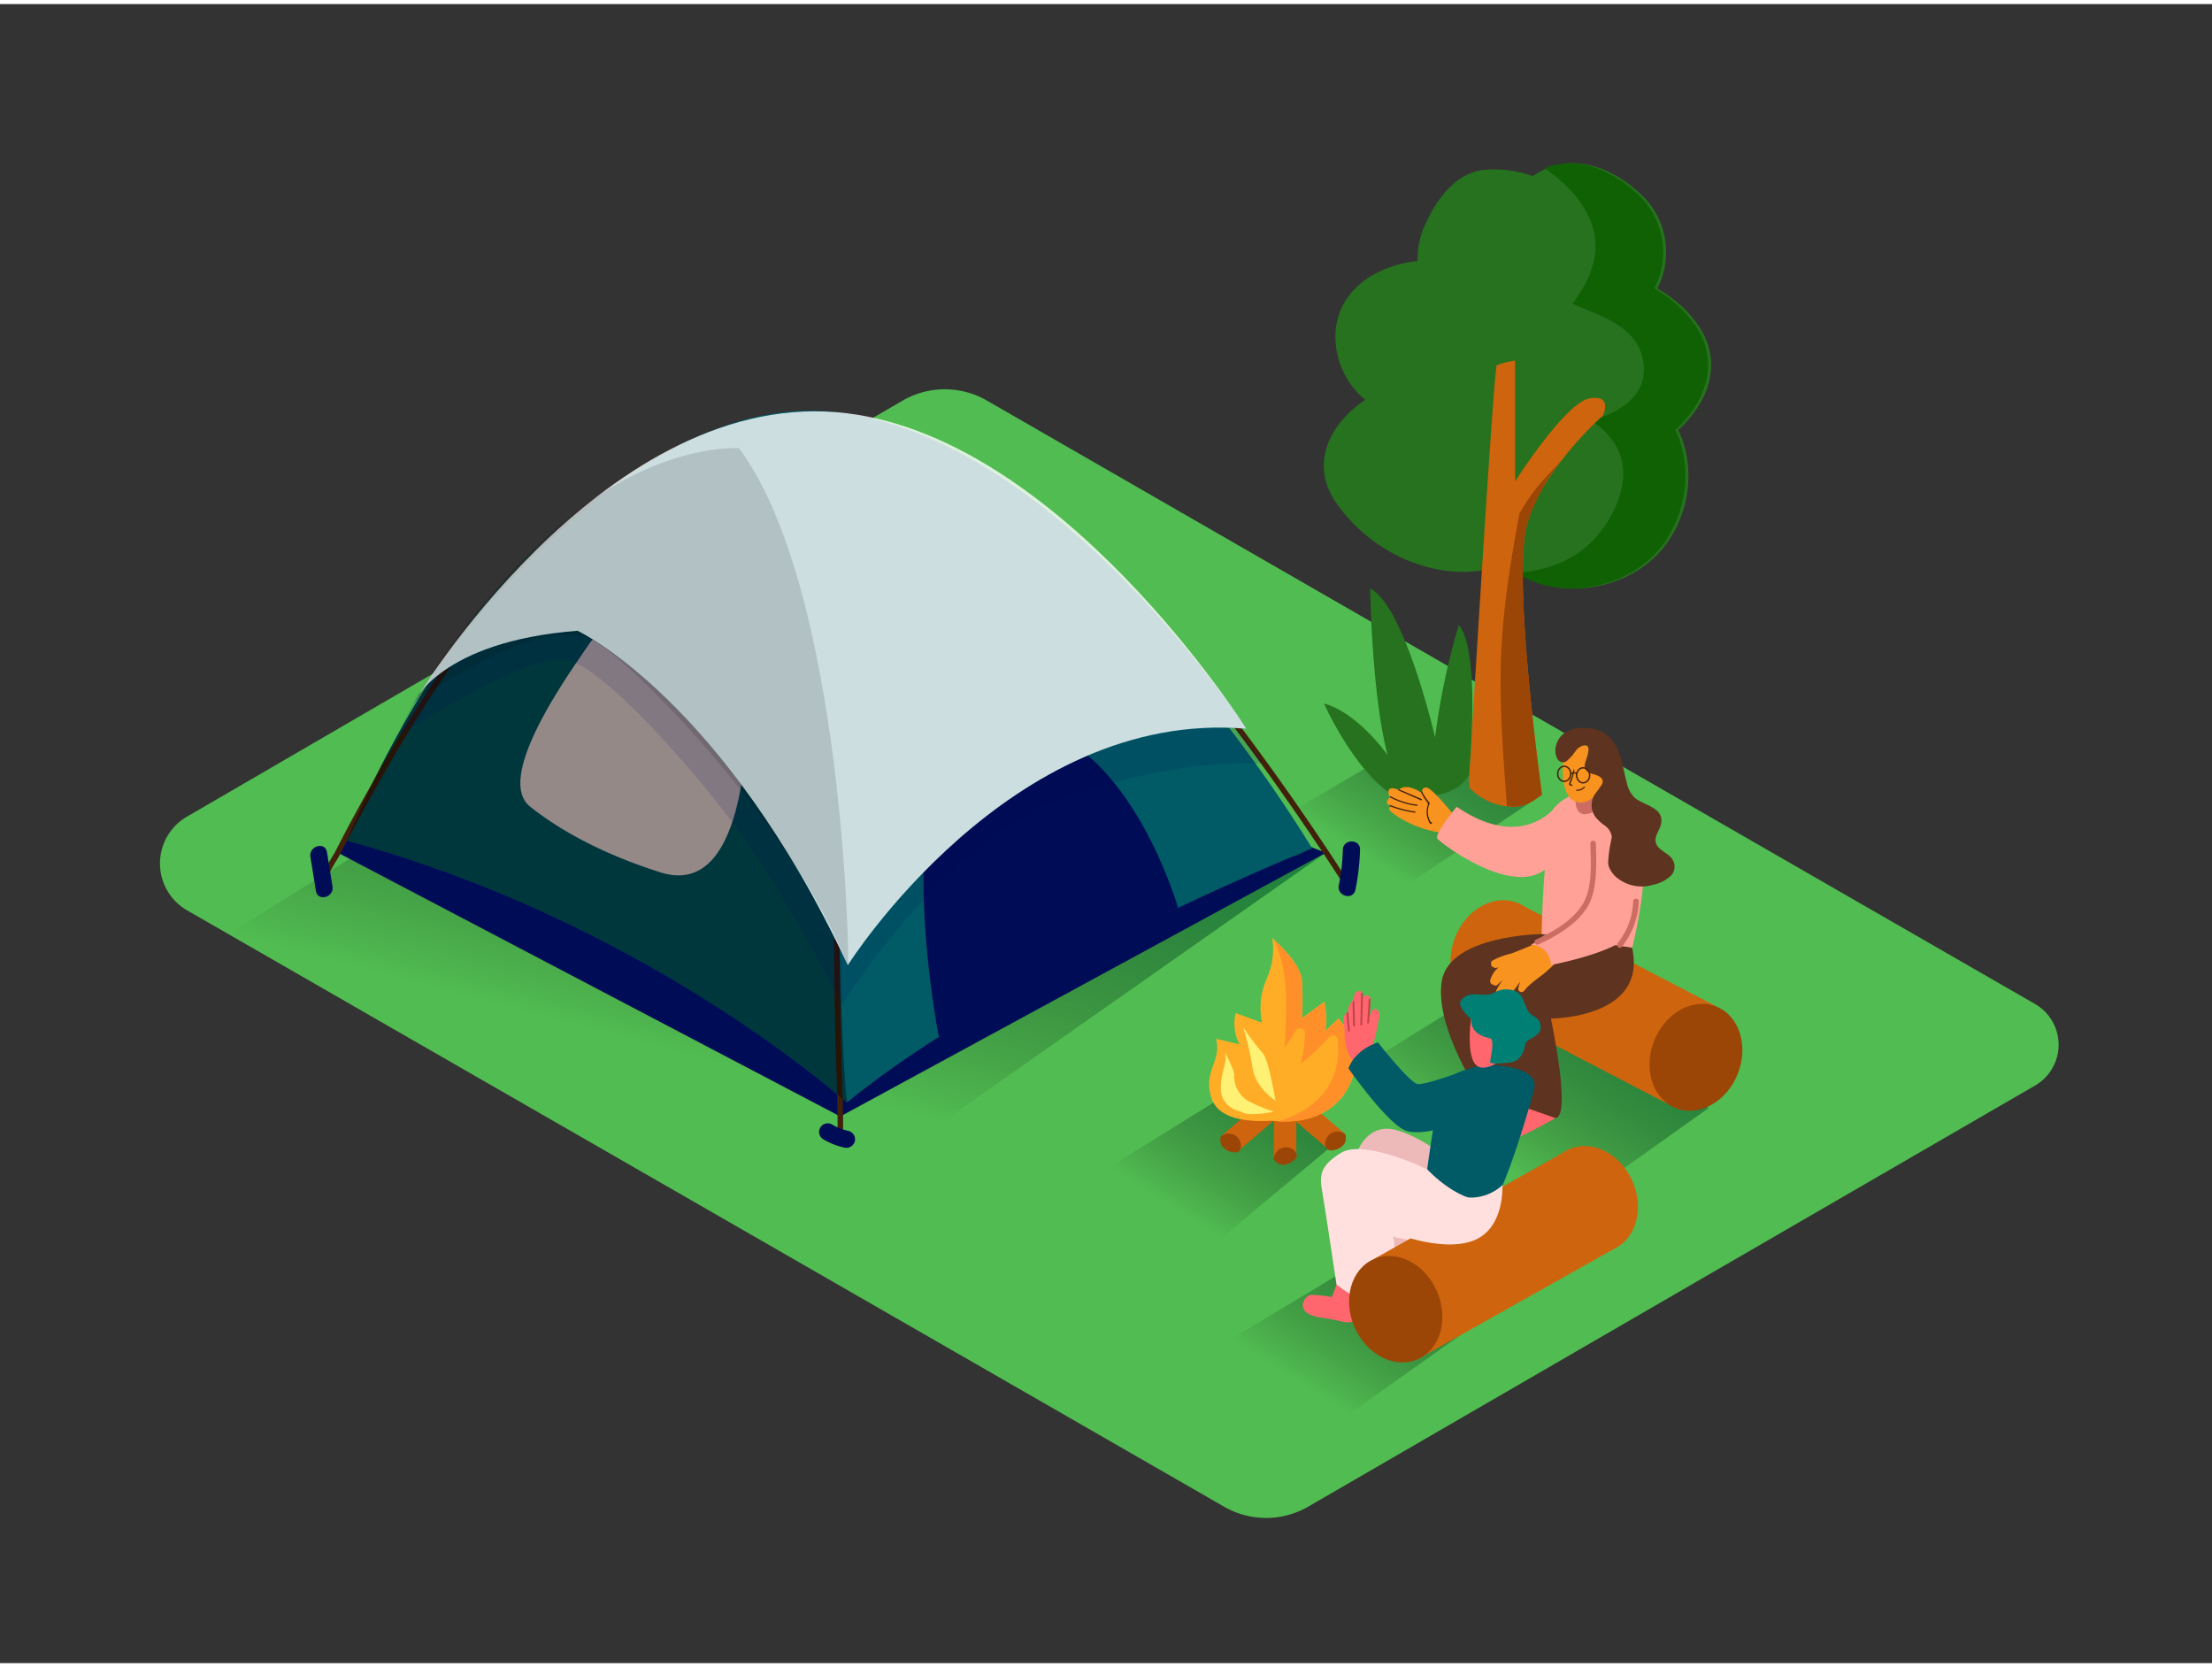 <svg id="Layer_1" data-name="Layer 1" xmlns="http://www.w3.org/2000/svg" xmlns:xlink="http://www.w3.org/1999/xlink" viewBox="0 0 400 300" width="406" height="306" class="illustration styles_illustrationTablet__1DWOa"><rect x="0" y="0" width="400" height="300" fill="#333333" stroke="none"/><defs><linearGradient id="linear-gradient" x1="247.14" y1="154.38" x2="266.2" y2="124.58" gradientUnits="userSpaceOnUse"><stop offset="0" stop-opacity="0"></stop><stop offset="1" stop-color="#006837"></stop></linearGradient><linearGradient id="linear-gradient-2" x1="212.46" y1="217.87" x2="232.41" y2="186.67" xlink:href="#linear-gradient"></linearGradient><linearGradient id="linear-gradient-3" x1="235.99" y1="249.97" x2="256.24" y2="218.32" xlink:href="#linear-gradient"></linearGradient><linearGradient id="linear-gradient-4" x1="266.99" y1="207.26" x2="287.75" y2="174.79" xlink:href="#linear-gradient"></linearGradient><linearGradient id="linear-gradient-5" x1="132.23" y1="192.15" x2="149.61" y2="126.42" xlink:href="#linear-gradient"></linearGradient></defs><title>#41-50</title><path d="M33.8,146.94,163.23,71.7a15.21,15.21,0,0,1,15.24,0L368,180.81a8.51,8.51,0,0,1,0,14.75L236.56,271.71a15.21,15.21,0,0,1-15.21,0L33.84,163.88A9.78,9.78,0,0,1,33.8,146.94Z" fill="#51bc51"></path><path d="M247.22,164.1l31.63-21.17L254,134l-29.22,17.2C231.11,155,241,160.1,247.22,164.1Z" opacity="0.68" fill="url(#linear-gradient)"></path><path d="M213.86,229l29.45-24.58-21.06-7.52L191.4,216.05C197.72,219.89,207.65,225,213.86,229Z" opacity="0.68" fill="url(#linear-gradient-2)"></path><path d="M236.24,260.46l32.6-23.17-26.39-7.8-29.37,17.65C219.4,251,230,256.45,236.24,260.46Z" opacity="0.68" fill="url(#linear-gradient-3)"></path><path d="M276.44,222.77,309,199.6,266,179.83,235.12,199C241.44,202.84,270.23,218.76,276.44,222.77Z" opacity="0.68" fill="url(#linear-gradient-4)"></path><path d="M138.88,224.3l100.86-70.84L72.14,149,41.29,168.17C47.61,172,132.67,220.29,138.88,224.3Z" opacity="0.68" fill="url(#linear-gradient-5)"></path><polyline points="61.1 153.46 68.28 141.01 74.19 155.99" fill="#000c55"></polyline><polyline points="61.1 153.46 151.95 201.15 239.74 153.46 223.69 147.24" fill="#000c55"></polyline><path d="M153.39,198.34c8.24-13.13,22-22,35.66-28.71a221.27,221.27,0,0,1,26.12-10.91A142.69,142.69,0,0,1,234.52,154l2.5-1.36c-30.72-45.52-47.88-71.77-95.64-73.35-50.77-1.68-78.64,72-78.64,72,54.4,14.8,90.27,47.28,90.27,47.28Z" fill="#005b66"></path><path d="M113.1,109.93a19.79,19.79,0,0,0-6.85,6.19c-3.13,4.65-17,23.73-10.39,29,6.82,5.42,15.36,9.3,23.62,11.9,16.11,5.07,16-27.5,15.74-36.72C134.9,108.43,122.53,104.73,113.1,109.93Z" fill="#f8e4e3"></path><path d="M58.73,158.58c-.28-1.14,1.89-4.18,2.36-5.12,2.09-4.14,4.32-8.22,6.61-12.26a268.23,268.23,0,0,1,21.63-33c8.72-11.16,22.82-23.17,36.85-27.1a67.48,67.48,0,0,1,48,4.6,142.39,142.39,0,0,1,15,8.38c23,15.42,53.95,64.45,53.95,64.45" fill="none" stroke="#42210b" stroke-miterlimit="10"></path><path d="M151.81,204.47c1.34-1.13-7.11-99,15.22-121.73" fill="none" stroke="#42210b" stroke-miterlimit="10"></path><path d="M153.39,198.34c8.24-13.13,22-22,35.66-28.71a221.27,221.27,0,0,1,26.12-10.91A142.69,142.69,0,0,1,234.52,154l2.5-1.36c-30.72-45.52-47.88-71.77-95.64-73.35-50.77-1.68-78.64,72-78.64,72,54.4,14.8,90.27,47.28,90.27,47.28Z" opacity="0.4"></path><path d="M153.26,198.55c-.86.71-6-99.16,10.36-105.47,30.93-11.89,73.65,59.58,73.65,59.58S181.64,175.19,153.26,198.55Z" fill="#005b66"></path><path d="M169.77,186.76s-10-51,8-55.69c24.12-6.21,35.26,32.32,35.26,32.32Z" fill="#000c55"></path><path d="M74.8,126.32l-3.15,6.29s24.12-15.75,31-14,22.78,19.71,31.33,31.43,18.26,31,18.26,31,18.43-29.84,40-37.45,36.31-6.21,36.31-6.21l-8.67-11.46s-30.49-24.09-62.45-31.67S84.45,111.49,74.8,126.32Z" fill="#000c55" opacity="0.13"></path><path d="M74.8,126.32s4.77-11.09,29.65-13c0,0,26.31,12.32,48.86,60.47,0,0,29.28-46.47,72.08-42.75,0,0-34.19-52.6-74.19-57.25S74.8,126.32,74.8,126.32Z" fill="#005b66"></path><path d="M74.8,126.32s4.77-11.09,29.65-13c0,0,26.31,12.32,48.86,60.47,0,0,29.28-46.47,72.08-42.75,0,0-34.05-54-74.19-57.25C108.23,70.38,74.8,126.32,74.8,126.32Z" fill="#fff" opacity="0.8"></path><path d="M153.32,173.83c.33.84-.62-67.9-19.69-93.52,0,0-13.44-1-29.27,11.36C85.89,106.15,74.8,126.32,74.8,126.32S95,111.37,106,114.51C112,116.23,142.76,147.24,153.32,173.83Z" opacity="0.13"></path><path d="M242.83,152.92a37,37,0,0,1-.73,6.42c-.4,2,2.59,2.78,3,.83a41.94,41.94,0,0,0,.84-7.25C246,150.92,242.88,150.92,242.83,152.92Z" fill="#000c55"></path><path d="M60.13,159.56l-1-6.2c-.32-2-3.31-1.13-3,.83l1,6.2C57.46,162.35,60.46,161.51,60.13,159.56Z" fill="#000c55"></path><path d="M153.46,203.77a9.87,9.87,0,0,1-3-1.17,1.55,1.55,0,0,0-1.57,2.68,12.59,12.59,0,0,0,3.77,1.49,1.59,1.59,0,0,0,1.91-1.08A1.57,1.57,0,0,0,153.46,203.77Z" fill="#000c55"></path><path d="M306.62,57.43a22.85,22.85,0,0,0-6.92-6,14.32,14.32,0,0,0-3.25-17.3c-3.84-3.51-9.1-6.17-14.42-5.11a12.65,12.65,0,0,0-4.85,2.08,20.8,20.8,0,0,0-9-1.1c-5.18.63-8.61,5.65-10.58,10.13a14.33,14.33,0,0,0-1.24,6.33c-7.47.79-14.6,5.24-14.87,13.29a14.83,14.83,0,0,0,5.4,11.82c-6.28,4.13-10.25,11.51-5.21,18.7,6.84,9.75,19.87,15.22,31.08,10.9,7.31,7.33,21.37,5.26,27.88-2.67,5-6.06,6.06-14.89,2.84-21.47C309.06,71.87,311.94,64.46,306.62,57.43Z" fill="#26721e"></path><path d="M306.07,57.43a22.85,22.85,0,0,0-6.92-6,14.32,14.32,0,0,0-3.25-17.3c-3.84-3.51-9.1-6.17-14.42-5.11a12.56,12.56,0,0,0-2.18.66c3.48,2.41,6.58,5.39,8.23,9.27,2.35,5.53.23,10.79-3.21,15.22,5.1,2.25,11.59,3.95,12.78,10.18s-4.11,9.53-9.31,10.94c3.24,2.25,5.74,5.32,5.74,9.55,0,4.76-2.91,9.87-6.37,13-3.62,3.27-8.13,4.63-12.86,5,7.65,5.22,19.87,2.89,25.8-4.35,5-6.06,6.06-14.89,2.84-21.47C308.5,71.88,311.38,64.47,306.07,57.43Z" fill="#106004"></path><path d="M287.4,71.32c-4.4.8-13.43,15-13.43,15l0-21.86a16,16,0,0,0-3.3.84c-.57.39-5.05,75.27-5.05,75.27l.11,1.15a11.22,11.22,0,0,0,7.5,3.42c2.34.17,3.94-.93,5.6-2.19-.87-6.42-5.27-40-2.65-49.09,2.9-10,13.64-19.41,13.64-19.41S291.8,70.53,287.4,71.32Z" fill="#ce640d"></path><path d="M273.24,145.13c2.34.17,3.95-.94,5.61-2.19-.87-6.36-5.28-40.06-2.65-49.12a36.77,36.77,0,0,1,6.63-11.89c-1.61,2-3.6,3.76-5.19,5.84a42,42,0,0,0-2.88,4.32c-1.72,9.33-3.24,18.71-3.39,28.21-.13,8.26.52,16.5,1.13,24.74C272.75,145.07,273,145.11,273.24,145.13Z" fill="#9b4607"></path><path d="M265.63,139.4s2.26-22.3-1.84-27.13a128.93,128.93,0,0,0-4.28,20.33h0s-5.52-23.87-11.74-26.91c0,0,.27,19.17,3.15,30.12,0,0-5.3-7.64-11.5-9.33,0,0,5.37,12,12.2,16.36C251.62,142.83,262.3,145.25,265.63,139.4Z" fill="#26721e"></path><polygon points="220.76 204.76 235.87 191.8 239.28 194.25 224.04 207.29 220.76 204.76" fill="#ce640d"></polygon><path d="M220.76,204.76a2.24,2.24,0,0,1,2.86,0c1.18,1.06,1,2.93-.25,2.9S220.26,206.77,220.76,204.76Z" fill="#9b4607"></path><path d="M235.8,191.85a2.24,2.24,0,0,1,2.86,0c1.18,1.06,1,2.93-.25,2.9S235.3,193.86,235.8,191.85Z" fill="#ce640d"></path><polygon points="243.31 204.39 228.2 191.44 224.79 193.88 240.03 206.93 243.31 204.39" fill="#ce640d"></polygon><path d="M243.3,204.39a2.24,2.24,0,0,0-2.86,0c-1.18,1.06-1,2.93.25,2.9S243.81,206.4,243.3,204.39Z" fill="#9b4607"></path><path d="M228.27,191.49a2.24,2.24,0,0,0-2.86,0c-1.18,1.06-1,2.93.25,2.9S228.77,193.5,228.27,191.49Z" fill="#ce640d"></path><polygon points="230.35 208.91 230.39 189.02 234.47 188.03 234.41 208.09 230.35 208.91" fill="#ce640d"></polygon><path d="M230.35,208.91a2.24,2.24,0,0,1,1.87-2.17c1.57-.2,2.86,1.18,2,2.09S231.54,210.6,230.35,208.91Z" fill="#9b4607"></path><path d="M230.38,189.1a2.24,2.24,0,0,1,1.87-2.17c1.57-.2,2.86,1.18,2,2.09S231.58,190.79,230.38,189.1Z" fill="#ce640d"></path><path d="M230.09,201.93c-.63-.06-9.35.95-11-4.06s1.85-6.45.82-10.77l4.22,1a8.28,8.28,0,0,1-.69-5.65l4.79,1.75a12.85,12.85,0,0,1,.77-7.82,13.27,13.27,0,0,0,1.08-7.48s5,4.28,5.34,7.48a48.45,48.45,0,0,1,0,7l4.09-3s.72,4.11,0,5.44l2.52-2.39s4.06,4.13,2.83,9.68C244.88,193.16,243.13,203.2,230.09,201.93Z" fill="#ffac27"></path><path d="M224.41,200.28s-3.63-.65-3.65-4.17,1.69-5.38.42-7.2c0,0,1.92,3.49,2,4.69a5.24,5.24,0,0,0,2.5,4.73,26.75,26.75,0,0,0,4.7,1.94S225.76,201.29,224.41,200.28Z" fill="#fff173"></path><path d="M230.66,198.31s-3.65-2.31-4.17-6a51,51,0,0,0-1.7-7.3,53.18,53.18,0,0,0,3.56,4.7C229.41,190.8,230.66,198.31,230.66,198.31Z" fill="#fff173"></path><path d="M242,183.49l-2.52,2.39c.72-1.34,0-5.44,0-5.44l-4.09,3a48.45,48.45,0,0,0,0-7c-.26-2.67-3.8-6.09-5-7.15,2.79,5.74,2.29,13.07,1.89,19.44.72-1.05,1.38-2.14,2.11-3.19A.88.88,0,0,1,236,186a29.53,29.53,0,0,1-.76,5.64,51.86,51.86,0,0,0,5.18-4.91.88.88,0,0,1,1.49.62c.81,8.16-4.26,12.73-10.84,14.72,12.06.63,13.71-8.85,13.71-8.85C246,187.62,242,183.49,242,183.49Z" fill="#ff8f29"></path><ellipse cx="270.69" cy="171.69" rx="9.89" ry="8.13" transform="translate(10.7 359.19) rotate(-68.18)" fill="#ce640d"></ellipse><path d="M274.37,162.51l36,18.73L303,199.61l-36-18.73S265.21,171.18,274.37,162.51Z" fill="#ce640d"></path><ellipse cx="306.67" cy="190.43" rx="9.89" ry="8.13" transform="translate(15.91 404.37) rotate(-68.18)" fill="#9b4607"></ellipse><path d="M270,196.13s-6.22,5.44-4.85,6.76,11.3-4.5,11.3-4.5" fill="#ff666d"></path><path d="M263.28,147.12s-4.33-5.5-5.38-5.46-.66,1.09-.66,1.09-2.77-2.13-4.33-.65c0,0-1.43-.69-1.76,0a1.22,1.22,0,0,0,.25,1.3s-.84.67-.55,1.14a.9.9,0,0,0,.76.45s-.5.27-.38.69,4.91,4.2,11.67,4.36" fill="#f7931e"></path><path d="M258.81,147.93h-.08a2.61,2.61,0,0,1-.34-.75,3.44,3.44,0,0,1-.18-.87,3.58,3.58,0,0,1,.31-1.74.12.12,0,0,0,0-.13,10,10,0,0,1-1.35-2c-.06-.13-.25,0-.19.11a9.91,9.91,0,0,0,1,1.65c.24.31.3.37.18.73a3.62,3.62,0,0,0-.16.77,3.77,3.77,0,0,0,.21,1.68c.09.24.25.81.53.87a.11.11,0,0,0,.14-.08v0A.11.11,0,0,0,258.81,147.93Z" fill="#42210b"></path><path d="M257.07,143.75,253,142c-.13-.06-.24.13-.11.19l4.06,1.79C257.09,144,257.2,143.81,257.07,143.75Z" fill="#42210b"></path><path d="M256.24,144.76a13.59,13.59,0,0,1-4.74-1.49c-.13-.07-.24.12-.11.19a13.89,13.89,0,0,0,4.85,1.52C256.38,145,256.38,144.78,256.24,144.76Z" fill="#42210b"></path><path d="M255.88,146a19.41,19.41,0,0,1-4.47-1.16c-.13-.05-.19.16-.06.21a19.41,19.41,0,0,0,4.47,1.16C256,146.24,256,146,255.88,146Z" fill="#42210b"></path><path d="M286.06,170.9c3,.75,6.31,1.37,9.1-.25,4.6-19.4,1.23-25.42-6.72-27.72a7.2,7.2,0,0,0-8,3.34,193,193,0,0,0-1.66,21.9c0,.38,2.65,1.32,3,1.46a29.42,29.42,0,0,0,3.29,1Z" fill="#ffa197"></path><path d="M281.41,145s-5.91,8.39-18,.15c0,0-4.15,5-3.47,5.8s13.62,10.68,19.77,5.31" fill="#ffa197"></path><path d="M284.92,143.35h0s-.46,4.15,2.71,2.92a26.42,26.42,0,0,0,3.86-1.87v-2.5" fill="#cc6c62"></path><path d="M282.92,134.57s-1.53,8.29,1.95,9.63,6.68-4.93,6.68-6.86C291.55,133.34,287.57,133.69,282.92,134.57Z" fill="#f7931e"></path><path d="M302.8,155.73a2.65,2.65,0,0,0-.63-1.42c-.72-.82-1.86-1.18-2.48-2.1-1-1.5.62-2.82.74-4.3.23-2.73-3.3-3.05-4.84-4.41a5.26,5.26,0,0,1-1.42-2.73c-.88-3.16-1.06-7-4.14-9a6.65,6.65,0,0,0-3.19-.85,6.1,6.1,0,0,0-3.84.82,4.06,4.06,0,0,0-1.73,3c-.05.86.21,2.23,1.26,2.35.69.08,1-.45,1.47-.87s.78-1.09,1.27-1.55a2.25,2.25,0,0,1,1.16-.61c1.75-.27.17,2.87.14,3.54a1.51,1.51,0,0,0,.3,1,2,2,0,0,0,1.06.59c.84.23,2.3.66,1.78,1.86a21.75,21.75,0,0,1-1.3,1.82,3.63,3.63,0,0,0,.14,4.18,8.86,8.86,0,0,0,1.66,1.51,2.92,2.92,0,0,1,1.25,2s0,.1,0,.14a27.24,27.24,0,0,0-.65,4.33,2.55,2.55,0,0,0,.37,1.47,4.51,4.51,0,0,0,1.06,1.35,7.11,7.11,0,0,0,6.77,1.38,6.44,6.44,0,0,0,3.27-1.75A2.35,2.35,0,0,0,302.8,155.73ZM300,148a2.88,2.88,0,0,0,0-.54,2.55,2.55,0,0,0-.09-.4A2,2,0,0,1,300,148Z" fill="#5e331f"></path><ellipse cx="282.86" cy="139.19" rx="1.18" ry="1.36" fill="none" stroke="#42210b" stroke-miterlimit="10" stroke-width="0.25"></ellipse><ellipse cx="286.28" cy="139.46" rx="1.18" ry="1.36" fill="none" stroke="#42210b" stroke-miterlimit="10" stroke-width="0.25"></ellipse><path d="M285.18,139.11c0-.13-.19-.17-.29-.2a1,1,0,0,0-.26,0l.07-.33c0-.13-.18-.19-.2-.06s-.06.28-.09.41h0c-.14,0-.58.29-.39.48a.11.11,0,0,0,.17-.1.37.37,0,0,1,.19-.15c0,.16-.08.32-.13.48-.13.41-.39.83-.48,1.24s.15.42.45.49a.1.1,0,0,0,.06-.2c-.36-.09-.27-.29-.16-.56s.17-.42.24-.63.18-.57.25-.86l.19,0a.85.85,0,0,1,.2.06.09.09,0,0,0,.13.09h0A.11.11,0,0,0,285.18,139.11Z" fill="#42210b"></path><path d="M286.43,141.52a1.67,1.67,0,0,1-1.3.54.1.1,0,0,0,0,.21,1.88,1.88,0,0,0,1.44-.6C286.67,141.57,286.53,141.42,286.43,141.52Z" fill="#42210b"></path><path d="M278.82,168.17s-16.79.13-18.11,8.56,7.09,20.79,7.09,20.79,4.08,2.42,7,1.67c0,0,3.42,2.37,6.45,2.25s-.8-18-.8-18,17.56,0,14.68-12.81" fill="#5e331f"></path><path d="M282.81,169.57a8.48,8.48,0,0,0-.91.57l.28-.29c.52-.57-.33-1.43-.85-.85-.2.22-.41.43-.62.63a.69.69,0,0,0-.61-.39c.33-.49-.42-1.16-1-.72-.76.61-1.54,1.19-2.32,1.76-1.19.5-2.38,1-3.59,1.43a12.61,12.61,0,0,0-3.38,1.3.61.61,0,0,0-.16.59l0,.12a.46.46,0,0,0,.39.42.6.6,0,0,0,.52.15l.43-.1a4.5,4.5,0,0,0-1.52,2.39.63.63,0,0,0,.55.74.58.58,0,0,0,.8,0c.29-.29.6-.56.91-.83a12.38,12.38,0,0,0-1.14,1.86.6.6,0,0,0-.06.32c-.39.57.4,1.34.9.78l.79-.87a.64.64,0,0,0,1.14.29l1.54-2.09c-.13.38-.25.76-.35,1.15a.61.61,0,0,0,1.1.46c1.05-1.38,2.72-2.32,4-3.46a34,34,0,0,0,3.63-3.71.6.6,0,0,0,.09-.64C284.06,170.19,283.48,169.22,282.81,169.57Z" fill="#f7931e"></path><path d="M288.61,156.35s-1.38,7.86-4.87,10a66.41,66.41,0,0,1-6.93,3.74,3.62,3.62,0,0,1,3.61,3.67s11.68-2.15,14.48-5.64S288.61,156.35,288.61,156.35Z" fill="#ffa197"></path><path d="M274.82,199.18s-6.22,5.44-4.85,6.76,11.3-4.5,11.3-4.5" fill="#ff666d"></path><path d="M252.71,229.5l.93,4.31a20.12,20.12,0,0,0-3.77-.39c-1,.13-2.2,1.85-1,3s3.27,1.06,5.33,1.53,2.38.58,3.7.21,1.52-2.16,1.52-2.16l-1-7.52" fill="#ff666d"></path><path d="M260.55,220.55l.16,11.2s-1.85,1.91-8.1,1.68,0-11.41,0-11.41" fill="#edbab9"></path><path d="M242.45,229.48l-1.6,4.33a20.12,20.12,0,0,0-3.77-.39c-1,.13-2.2,1.85-1,3s3.27,1.06,5.33,1.53,2.38.58,3.7.21,1.52-2.16,1.52-2.16l2.81-5.76" fill="#ff666d"></path><path d="M250.53,206.36q4,.87,8.06,1.35a.45.45,0,0,1,.31.17q.47-1.41.8-2.86c.12-.55,1-.32.84.23a30.5,30.5,0,0,1-2.21,6.37c-.24.51-1,.07-.76-.44.4-.85.76-1.71,1.08-2.59h-.06q-4.18-.49-8.29-1.38C249.75,207.08,250,206.24,250.53,206.36Z" fill="#008074"></path><path d="M257.73,212.53a11.76,11.76,0,0,0,2.7,3.1c.44.35-.19,1-.62.62A12.44,12.44,0,0,1,257,213,.44.44,0,0,1,257.73,212.53Z" fill="#008074"></path><path d="M263.18,209.68s-7-5.6-11.6-6.25-7,4.36-6.72,7.72,11.41,5.2,11.41,5.2" fill="#edbab9"></path><path d="M259.46,211.54c-.9-.84-12.74-6.36-16.91-3.84s-3.91,4.39-3.38,7.46,2.51,16.38,2.51,16.38,6,5.11,11.51,3.7L252,222.94l15.77-8.61" fill="#ffe0de"></path><path d="M243.73,182.36a3.19,3.19,0,0,1,.79-2.08.53.53,0,0,1,.18-.13c.06-.72.26-1.43.82-1.68a.55.55,0,0,1,.31,0,.48.48,0,0,1,.57.5l0,.77a.81.81,0,0,1,.36-.41.67.67,0,0,1,.66,0,.46.46,0,0,1,.39.49l-.13,3.28c.16-.61.52-1.81,1.4-1.18.69.49.19,1.84.08,2.48a25.28,25.28,0,0,1-.92,3.83.52.52,0,0,1-.18.25q0,.2.1.4a5.41,5.41,0,0,0,1.12,2.59c.51.44-.23,1.18-.74.74l-.07-.07v0c.17.56-.7.95-1,.4l-.1-.2a.63.63,0,0,1-.16.12c0,.11.08.22.12.33.21.65-.81.92-1,.28v0a.49.49,0,0,1-.88,0c-.12-.26-.09.61-.19.35-.27.11.29-.84.12-1.17-.65-1.24-2.29-2.48-2.24-6.51C243.16,184.76,242.39,182.8,243.73,182.36Z" fill="#ff666d"></path><path d="M247.5,180c0-.22.36-.23.35,0q-.1,2.1-.28,4.18c0,.22-.37.22-.35,0Q247.4,182.06,247.5,180Z" fill="#c1444d"></path><path d="M246.13,178.92a.18.18,0,0,1,.35,0l-.14,5.63a.18.18,0,0,1-.35,0Z" fill="#c1444d"></path><path d="M244.93,180.44l.1,4.3a.18.18,0,0,1-.35,0l-.1-4.3A.18.18,0,0,1,244.93,180.44Z" fill="#c1444d"></path><path d="M243.84,182.48q.08,1.59.28,3.17c0,.22-.32.22-.35,0q-.2-1.58-.28-3.17C243.48,182.25,243.83,182.25,243.84,182.48Z" fill="#c1444d"></path><path d="M263.09,193.47s-5.32,1.94-6.71,1.82-7.2-7.53-7.2-7.53-4,1.11-5.34,4.7c0,0,7.51,10.75,10.79,11.39s7.29-1,7.29-1" fill="#005b66"></path><path d="M264.87,212.32l6.85,1.27s.27,7.12-3.12,9.72-16.56-.36-16.56-.36" fill="#ffe0de"></path><path d="M268.09,191.77c-.63.46-6,1.11-7.16,3.6s-2.85,15.33-2.85,15.33,6.48,7.09,12.1,5.37c1.67-.51,7.07-18.56,7.3-20.2C278.09,191.61,268.09,191.77,268.09,191.77Z" fill="#005b66"></path><path d="M266,183.46c-.07.46-.89,7,1.05,8.5s6.3-2,6.41-3.75,1.58-5.34-.27-6.25S266.55,180.22,266,183.46Z" fill="#ff666d"></path><path d="M266,183.46a6.13,6.13,0,0,1-1.92-2.4c-.29-1.14,1.12-2,2.49-2s2.54.35,3.72-.35a4.21,4.21,0,0,1,4.16,0c1.11.76,1.3,2.59,2,3.53s2.18,1,2.15,2.8-2.61,1.93-2.79,3.1-.81,2.89-2.39,3.18-3.75.33-3.93.1,1-4.16-.09-4.42S266,186.24,266,183.46Z" fill="#008074"></path><ellipse cx="287.75" cy="216.12" rx="8.13" ry="9.89" transform="translate(-62.53 133.58) rotate(-23.65)" fill="#ce640d"></ellipse><path d="M283.78,207.06l-35.36,19.88,7.93,18.12,35.36-19.88S293.2,215.44,283.78,207.06Z" fill="#ce640d"></path><ellipse cx="252.39" cy="236" rx="8.13" ry="9.89" transform="translate(-73.47 121.07) rotate(-23.65)" fill="#9b4607"></ellipse><path d="M252,222.16s8.79,3.63,14.47,1.42,5.21-10,5.21-10a8.55,8.55,0,0,1-6.23,2.23" fill="#ffe0de"></path><path d="M288.59,151.78a.5.5,0,0,0-1,0c.07,3.39.45,8-1.4,11s-5.39,5-8.45,6.39c-.58.27-.08,1.13.5.86,3.17-1.46,6.92-3.66,8.81-6.75S288.66,155.35,288.59,151.78Z" fill="#cc6c62"></path><path d="M295.33,162.25a12.74,12.74,0,0,1-2.78,7.53c-.4.5.31,1.21.71.71a13.9,13.9,0,0,0,3.08-8.24C296.36,161.61,295.36,161.61,295.33,162.25Z" fill="#cc6c62"></path></svg>